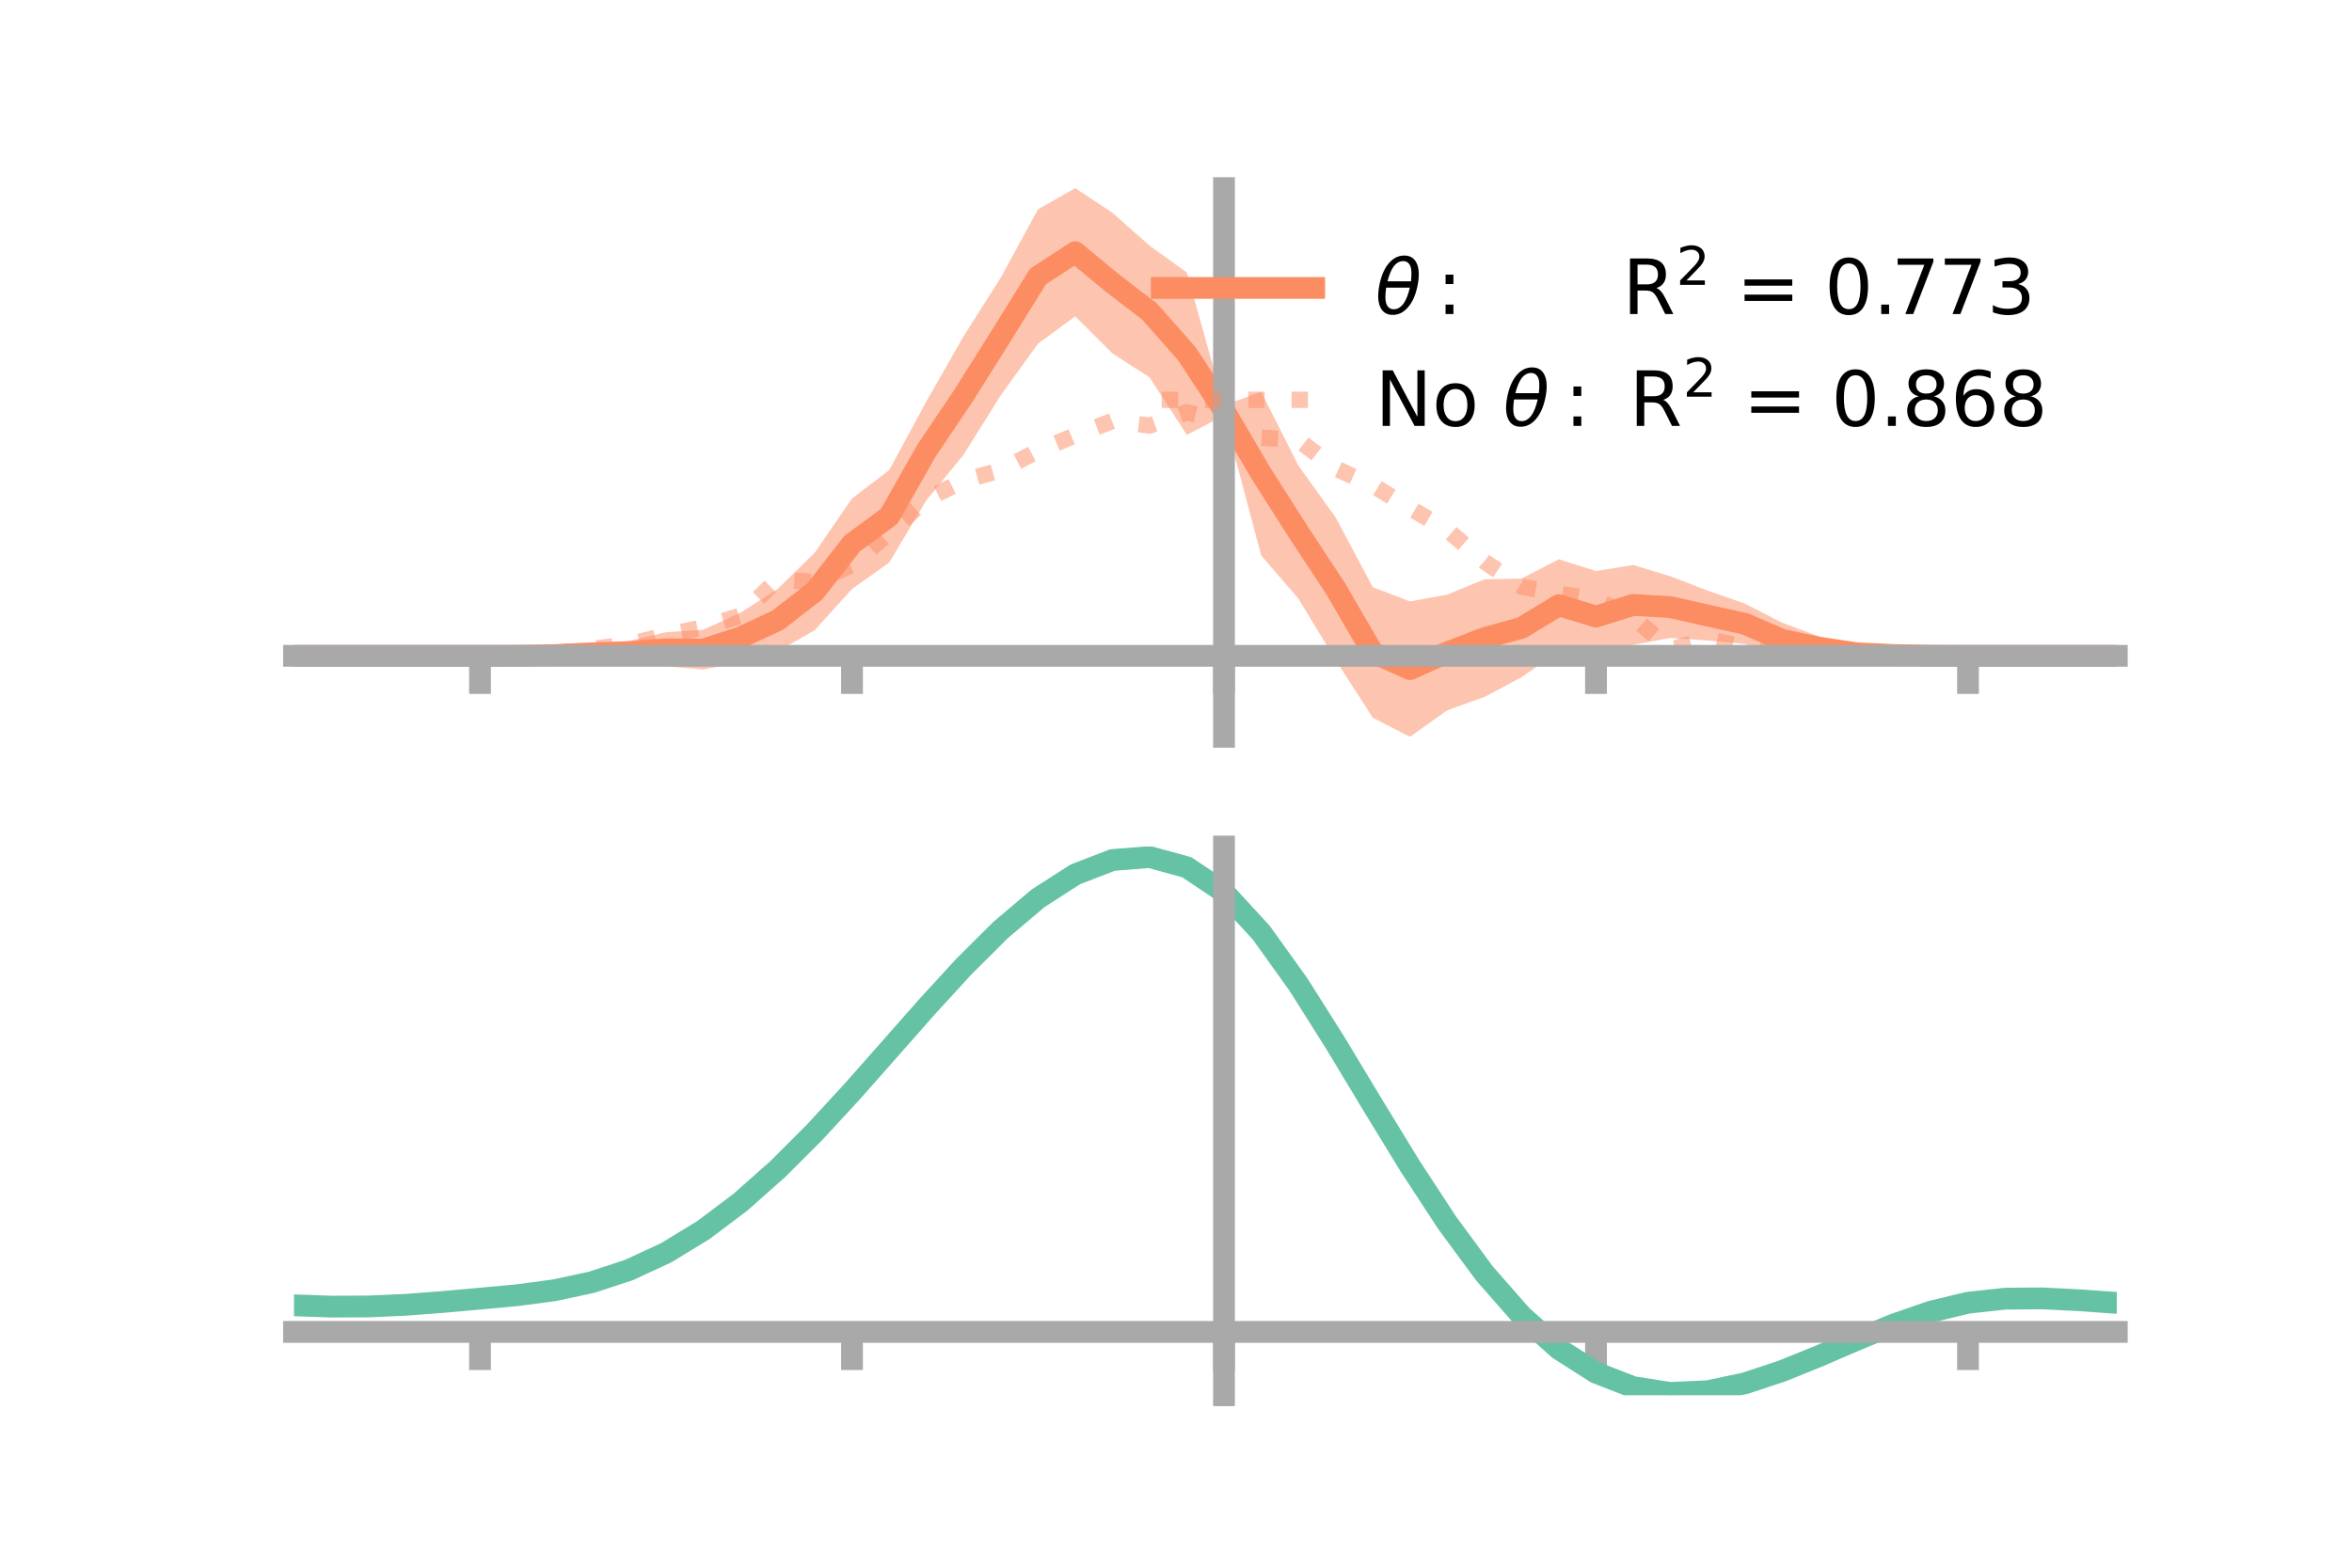 <?xml version="1.0" encoding="utf-8" standalone="no"?>
<!DOCTYPE svg PUBLIC "-//W3C//DTD SVG 1.1//EN"
  "http://www.w3.org/Graphics/SVG/1.1/DTD/svg11.dtd">
<!-- Created with matplotlib (https://matplotlib.org/) -->
<svg height="144pt" version="1.1" viewBox="0 0 216 144" width="216pt" xmlns="http://www.w3.org/2000/svg" xmlns:xlink="http://www.w3.org/1999/xlink">
 <defs>
  <style type="text/css">*{stroke-linecap:butt;stroke-linejoin:round;}</style>
 </defs>
 <g id="figure_1">
  <g id="patch_1">
   <path d="M 0 144 
L 216 144 
L 216 0 
L 0 0 
z
" style="fill:none;"/>
  </g>
  <g id="axes_1">
   <g id="patch_2">
    <path d="M 27 67.68 
L 194.4 67.68 
L 194.4 17.28 
L 27 17.28 
z
" style="fill:none;"/>
   </g>
   <g id="PolyCollection_1">
    <path clip-path="url(#p4f562bb4e2)" d="M 27 60.242 
L 27 60.242 
L 30.416 60.242 
L 33.833 60.242 
L 37.249 60.242 
L 40.665 60.242 
L 44.082 60.241 
L 47.498 60.113 
L 50.914 59.686 
L 54.331 59.178 
L 57.747 58.886 
L 61.163 58.07 
L 64.58 57.843 
L 67.996 56.282 
L 71.412 54.104 
L 74.829 50.759 
L 78.245 45.783 
L 81.661 43.182 
L 85.078 36.865 
L 88.494 30.886 
L 91.91 25.497 
L 95.327 19.225 
L 98.743 17.28 
L 102.159 19.542 
L 105.576 22.566 
L 108.992 25.029 
L 112.408 37.225 
L 115.824 35.996 
L 119.241 42.765 
L 122.657 47.515 
L 126.073 53.937 
L 129.49 55.244 
L 132.906 54.618 
L 136.322 53.213 
L 139.739 53.136 
L 143.155 51.372 
L 146.571 52.45 
L 149.988 51.897 
L 153.404 52.932 
L 156.82 54.248 
L 160.237 55.443 
L 163.653 57.191 
L 167.069 58.474 
L 170.486 59.169 
L 173.902 59.687 
L 177.318 60.108 
L 180.735 60.242 
L 184.151 60.242 
L 187.567 60.242 
L 190.984 60.242 
L 194.4 60.242 
L 194.4 60.242 
L 194.4 60.242 
L 190.984 60.242 
L 187.567 60.242 
L 184.151 60.242 
L 180.735 60.243 
L 177.318 60.354 
L 173.902 60.651 
L 170.486 60.837 
L 167.069 60.515 
L 163.653 60.359 
L 160.237 59.156 
L 156.82 58.834 
L 153.404 58.602 
L 149.988 59.229 
L 146.571 60.817 
L 143.155 59.812 
L 139.739 62.203 
L 136.322 64.02 
L 132.906 65.246 
L 129.49 67.68 
L 126.073 65.935 
L 122.657 60.613 
L 119.241 54.992 
L 115.824 51.026 
L 112.408 38.163 
L 108.992 39.946 
L 105.576 34.669 
L 102.159 32.459 
L 98.743 29.06 
L 95.327 31.569 
L 91.91 36.301 
L 88.494 41.767 
L 85.078 45.951 
L 81.661 51.674 
L 78.245 54.104 
L 74.829 57.882 
L 71.412 59.844 
L 67.996 60.848 
L 64.58 61.495 
L 61.163 61.21 
L 57.747 60.914 
L 54.331 60.839 
L 50.914 60.665 
L 47.498 60.356 
L 44.082 60.242 
L 40.665 60.242 
L 37.249 60.242 
L 33.833 60.242 
L 30.416 60.242 
L 27 60.242 
z
" style="fill:#fc8d62;fill-opacity:0.5;"/>
   </g>
   <g id="matplotlib.axis_1">
    <g id="xtick_1">
     <g id="line2d_1">
      <defs>
       <path d="M 0 0 
L 0 3.5 
" id="m3b089080d3" style="stroke:#a9a9a9;stroke-width:2;"/>
      </defs>
      <g>
       <use style="fill:#a9a9a9;stroke:#a9a9a9;stroke-width:2;" x="44.082" xlink:href="#m3b089080d3" y="60.242"/>
      </g>
     </g>
    </g>
    <g id="xtick_2">
     <g id="line2d_2">
      <g>
       <use style="fill:#a9a9a9;stroke:#a9a9a9;stroke-width:2;" x="78.245" xlink:href="#m3b089080d3" y="60.242"/>
      </g>
     </g>
    </g>
    <g id="xtick_3">
     <g id="line2d_3">
      <g>
       <use style="fill:#a9a9a9;stroke:#a9a9a9;stroke-width:2;" x="112.408" xlink:href="#m3b089080d3" y="60.242"/>
      </g>
     </g>
    </g>
    <g id="xtick_4">
     <g id="line2d_4">
      <g>
       <use style="fill:#a9a9a9;stroke:#a9a9a9;stroke-width:2;" x="146.571" xlink:href="#m3b089080d3" y="60.242"/>
      </g>
     </g>
    </g>
    <g id="xtick_5">
     <g id="line2d_5">
      <g>
       <use style="fill:#a9a9a9;stroke:#a9a9a9;stroke-width:2;" x="180.735" xlink:href="#m3b089080d3" y="60.242"/>
      </g>
     </g>
    </g>
   </g>
   <g id="matplotlib.axis_2"/>
   <g id="line2d_6">
    <path clip-path="url(#p4f562bb4e2)" d="M 27 60.242 
L 30.416 60.242 
L 33.833 60.242 
L 37.249 60.242 
L 40.665 60.242 
L 44.082 60.242 
L 47.498 60.235 
L 50.914 60.175 
L 54.331 60.009 
L 57.747 59.9 
L 61.163 59.64 
L 64.58 59.669 
L 67.996 58.565 
L 71.412 56.974 
L 74.829 54.32 
L 78.245 49.943 
L 81.661 47.428 
L 85.078 41.408 
L 88.494 36.327 
L 91.91 30.899 
L 95.327 25.397 
L 98.743 23.17 
L 102.159 26.001 
L 105.576 28.617 
L 108.992 32.488 
L 112.408 37.694 
L 115.824 43.511 
L 119.241 48.878 
L 122.657 54.064 
L 126.073 59.936 
L 129.49 61.462 
L 132.906 59.932 
L 136.322 58.617 
L 139.739 57.67 
L 143.155 55.592 
L 146.571 56.633 
L 149.988 55.563 
L 153.404 55.767 
L 156.82 56.541 
L 160.237 57.299 
L 163.653 58.775 
L 167.069 59.495 
L 170.486 60.003 
L 173.902 60.169 
L 177.318 60.231 
L 180.735 60.242 
L 184.151 60.242 
L 187.567 60.242 
L 190.984 60.242 
L 194.4 60.242 
" style="fill:none;stroke:#fc8d62;stroke-linecap:square;stroke-width:2;"/>
   </g>
   <g id="line2d_7">
    <path clip-path="url(#p4f562bb4e2)" d="M 27 60.242 
L 30.416 60.242 
L 33.833 60.242 
L 37.249 60.242 
L 40.665 60.242 
L 44.082 60.242 
L 47.498 60.175 
L 50.914 59.998 
L 54.331 59.601 
L 57.747 59.197 
L 61.163 58.339 
L 64.58 57.622 
L 67.996 56.547 
L 71.412 53.224 
L 74.829 53.463 
L 78.245 51.891 
L 81.661 48.927 
L 85.078 45.857 
L 88.494 44.151 
L 91.91 43.189 
L 95.327 41.413 
L 98.743 39.987 
L 102.159 38.669 
L 105.576 39.091 
L 108.992 37.862 
L 112.408 38.739 
L 115.824 40.203 
L 119.241 40.423 
L 122.657 43.028 
L 126.073 44.581 
L 129.49 46.67 
L 132.906 48.669 
L 136.322 51.589 
L 139.739 53.891 
L 143.155 54.528 
L 146.571 55.075 
L 149.988 56.679 
L 153.404 59.681 
L 156.82 58.675 
L 160.237 59.451 
L 163.653 60.119 
L 167.069 60.235 
L 170.486 60.426 
L 173.902 60.345 
L 177.318 60.291 
L 180.735 60.242 
L 184.151 60.242 
L 187.567 60.242 
L 190.984 60.242 
L 194.4 60.242 
" style="fill:none;stroke:#fc8d62;stroke-dasharray:1.5,2.475;stroke-dashoffset:0;stroke-opacity:0.5;stroke-width:1.5;"/>
   </g>
   <g id="patch_3">
    <path d="M 112.408 67.68 
L 112.408 17.28 
" style="fill:none;stroke:#a9a9a9;stroke-linecap:square;stroke-linejoin:miter;stroke-width:2;"/>
   </g>
   <g id="patch_4">
    <path d="M 194.4 67.68 
L 194.4 17.28 
" style="fill:none;"/>
   </g>
   <g id="patch_5">
    <path d="M 27 60.242 
L 194.4 60.242 
" style="fill:none;stroke:#a9a9a9;stroke-linecap:square;stroke-linejoin:miter;stroke-width:2;"/>
   </g>
   <g id="patch_6">
    <path d="M 27 17.28 
L 194.4 17.28 
" style="fill:none;"/>
   </g>
   <g id="legend_1">
    <g id="line2d_8">
     <path d="M 106.69 26.449 
L 120.69 26.449 
" style="fill:none;stroke:#fc8d62;stroke-linecap:square;stroke-width:2;"/>
    </g>
    <g id="line2d_9"/>
    <g id="text_1">
     <!-- $\theta:$      R$^{2}$ = 0.773 -->
     <g transform="translate(126.29 28.899)scale(0.07 -0.07)">
      <defs>
       <path d="M 45.516 34.672 
L 14.453 34.672 
Q 12.359 20.062 14.5 13.875 
Q 17.188 6.25 24.469 6.25 
Q 31.781 6.25 37.359 13.922 
Q 42.234 20.656 45.516 34.672 
z
M 47.016 42.969 
Q 48.344 56.844 46.625 61.719 
Q 43.953 69.438 36.766 69.438 
Q 29.297 69.438 23.828 61.812 
Q 19.531 55.672 16.156 42.969 
z
M 38.188 76.766 
Q 49.906 76.766 54.594 66.406 
Q 59.281 56.109 55.719 37.844 
Q 52.203 19.625 43.453 9.281 
Q 34.766 -1.125 23.047 -1.125 
Q 11.281 -1.125 6.641 9.281 
Q 2 19.625 5.516 37.844 
Q 9.078 56.109 17.719 66.406 
Q 26.422 76.766 38.188 76.766 
z
" id="DejaVuSans-Oblique-952"/>
       <path d="M 11.719 12.406 
L 22.016 12.406 
L 22.016 0 
L 11.719 0 
z
M 11.719 51.703 
L 22.016 51.703 
L 22.016 39.312 
L 11.719 39.312 
z
" id="DejaVuSans-58"/>
       <path id="DejaVuSans-32"/>
       <path d="M 44.391 34.188 
Q 47.562 33.109 50.562 29.594 
Q 53.562 26.078 56.594 19.922 
L 66.609 0 
L 56 0 
L 46.688 18.703 
Q 43.062 26.031 39.672 28.422 
Q 36.281 30.812 30.422 30.812 
L 19.672 30.812 
L 19.672 0 
L 9.812 0 
L 9.812 72.906 
L 32.078 72.906 
Q 44.578 72.906 50.734 67.672 
Q 56.891 62.453 56.891 51.906 
Q 56.891 45.016 53.688 40.469 
Q 50.484 35.938 44.391 34.188 
z
M 19.672 64.797 
L 19.672 38.922 
L 32.078 38.922 
Q 39.203 38.922 42.844 42.219 
Q 46.484 45.516 46.484 51.906 
Q 46.484 58.297 42.844 61.547 
Q 39.203 64.797 32.078 64.797 
z
" id="DejaVuSans-82"/>
       <path d="M 19.188 8.297 
L 53.609 8.297 
L 53.609 0 
L 7.328 0 
L 7.328 8.297 
Q 12.938 14.109 22.625 23.891 
Q 32.328 33.688 34.812 36.531 
Q 39.547 41.844 41.422 45.531 
Q 43.312 49.219 43.312 52.781 
Q 43.312 58.594 39.234 62.25 
Q 35.156 65.922 28.609 65.922 
Q 23.969 65.922 18.812 64.312 
Q 13.672 62.703 7.812 59.422 
L 7.812 69.391 
Q 13.766 71.781 18.938 73 
Q 24.125 74.219 28.422 74.219 
Q 39.75 74.219 46.484 68.547 
Q 53.219 62.891 53.219 53.422 
Q 53.219 48.922 51.531 44.891 
Q 49.859 40.875 45.406 35.406 
Q 44.188 33.984 37.641 27.219 
Q 31.109 20.453 19.188 8.297 
z
" id="DejaVuSans-50"/>
       <path d="M 10.594 45.406 
L 73.188 45.406 
L 73.188 37.203 
L 10.594 37.203 
z
M 10.594 25.484 
L 73.188 25.484 
L 73.188 17.188 
L 10.594 17.188 
z
" id="DejaVuSans-61"/>
       <path d="M 31.781 66.406 
Q 24.172 66.406 20.328 58.906 
Q 16.5 51.422 16.5 36.375 
Q 16.5 21.391 20.328 13.891 
Q 24.172 6.391 31.781 6.391 
Q 39.453 6.391 43.281 13.891 
Q 47.125 21.391 47.125 36.375 
Q 47.125 51.422 43.281 58.906 
Q 39.453 66.406 31.781 66.406 
z
M 31.781 74.219 
Q 44.047 74.219 50.516 64.516 
Q 56.984 54.828 56.984 36.375 
Q 56.984 17.969 50.516 8.266 
Q 44.047 -1.422 31.781 -1.422 
Q 19.531 -1.422 13.062 8.266 
Q 6.594 17.969 6.594 36.375 
Q 6.594 54.828 13.062 64.516 
Q 19.531 74.219 31.781 74.219 
z
" id="DejaVuSans-48"/>
       <path d="M 10.688 12.406 
L 21 12.406 
L 21 0 
L 10.688 0 
z
" id="DejaVuSans-46"/>
       <path d="M 8.203 72.906 
L 55.078 72.906 
L 55.078 68.703 
L 28.609 0 
L 18.312 0 
L 43.219 64.594 
L 8.203 64.594 
z
" id="DejaVuSans-55"/>
       <path d="M 40.578 39.312 
Q 47.656 37.797 51.625 33 
Q 55.609 28.219 55.609 21.188 
Q 55.609 10.406 48.188 4.484 
Q 40.766 -1.422 27.094 -1.422 
Q 22.516 -1.422 17.656 -0.516 
Q 12.797 0.391 7.625 2.203 
L 7.625 11.719 
Q 11.719 9.328 16.594 8.109 
Q 21.484 6.891 26.812 6.891 
Q 36.078 6.891 40.938 10.547 
Q 45.797 14.203 45.797 21.188 
Q 45.797 27.641 41.281 31.266 
Q 36.766 34.906 28.719 34.906 
L 20.219 34.906 
L 20.219 43.016 
L 29.109 43.016 
Q 36.375 43.016 40.234 45.922 
Q 44.094 48.828 44.094 54.297 
Q 44.094 59.906 40.109 62.906 
Q 36.141 65.922 28.719 65.922 
Q 24.656 65.922 20.016 65.031 
Q 15.375 64.156 9.812 62.312 
L 9.812 71.094 
Q 15.438 72.656 20.344 73.438 
Q 25.25 74.219 29.594 74.219 
Q 40.828 74.219 47.359 69.109 
Q 53.906 64.016 53.906 55.328 
Q 53.906 49.266 50.438 45.094 
Q 46.969 40.922 40.578 39.312 
z
" id="DejaVuSans-51"/>
      </defs>
      <use transform="translate(0 0.766)" xlink:href="#DejaVuSans-Oblique-952"/>
      <use transform="translate(80.664 0.766)" xlink:href="#DejaVuSans-58"/>
      <use transform="translate(133.838 0.766)" xlink:href="#DejaVuSans-32"/>
      <use transform="translate(165.625 0.766)" xlink:href="#DejaVuSans-32"/>
      <use transform="translate(197.412 0.766)" xlink:href="#DejaVuSans-32"/>
      <use transform="translate(229.199 0.766)" xlink:href="#DejaVuSans-32"/>
      <use transform="translate(260.986 0.766)" xlink:href="#DejaVuSans-32"/>
      <use transform="translate(292.773 0.766)" xlink:href="#DejaVuSans-32"/>
      <use transform="translate(324.561 0.766)" xlink:href="#DejaVuSans-82"/>
      <use transform="translate(395 39.047)scale(0.7)" xlink:href="#DejaVuSans-50"/>
      <use transform="translate(442.271 0.766)" xlink:href="#DejaVuSans-32"/>
      <use transform="translate(474.058 0.766)" xlink:href="#DejaVuSans-61"/>
      <use transform="translate(557.847 0.766)" xlink:href="#DejaVuSans-32"/>
      <use transform="translate(589.634 0.766)" xlink:href="#DejaVuSans-48"/>
      <use transform="translate(653.257 0.766)" xlink:href="#DejaVuSans-46"/>
      <use transform="translate(677.294 0.766)" xlink:href="#DejaVuSans-55"/>
      <use transform="translate(739.167 0.766)" xlink:href="#DejaVuSans-55"/>
      <use transform="translate(802.79 0.766)" xlink:href="#DejaVuSans-51"/>
     </g>
    </g>
    <g id="line2d_10">
     <path d="M 106.69 36.724 
L 120.69 36.724 
" style="fill:none;stroke:#fc8d62;stroke-dasharray:1.5,2.475;stroke-dashoffset:0;stroke-opacity:0.5;stroke-width:1.5;"/>
    </g>
    <g id="line2d_11"/>
    <g id="text_2">
     <!-- No $\theta:$ R$^{2}$ = 0.868 -->
     <g transform="translate(126.29 39.174)scale(0.07 -0.07)">
      <defs>
       <path d="M 9.812 72.906 
L 23.094 72.906 
L 55.422 11.922 
L 55.422 72.906 
L 64.984 72.906 
L 64.984 0 
L 51.703 0 
L 19.391 60.984 
L 19.391 0 
L 9.812 0 
z
" id="DejaVuSans-78"/>
       <path d="M 30.609 48.391 
Q 23.391 48.391 19.188 42.75 
Q 14.984 37.109 14.984 27.297 
Q 14.984 17.484 19.156 11.844 
Q 23.344 6.203 30.609 6.203 
Q 37.797 6.203 41.984 11.859 
Q 46.188 17.531 46.188 27.297 
Q 46.188 37.016 41.984 42.703 
Q 37.797 48.391 30.609 48.391 
z
M 30.609 56 
Q 42.328 56 49.016 48.375 
Q 55.719 40.766 55.719 27.297 
Q 55.719 13.875 49.016 6.219 
Q 42.328 -1.422 30.609 -1.422 
Q 18.844 -1.422 12.172 6.219 
Q 5.516 13.875 5.516 27.297 
Q 5.516 40.766 12.172 48.375 
Q 18.844 56 30.609 56 
z
" id="DejaVuSans-111"/>
       <path d="M 31.781 34.625 
Q 24.75 34.625 20.719 30.859 
Q 16.703 27.094 16.703 20.516 
Q 16.703 13.922 20.719 10.156 
Q 24.75 6.391 31.781 6.391 
Q 38.812 6.391 42.859 10.172 
Q 46.922 13.969 46.922 20.516 
Q 46.922 27.094 42.891 30.859 
Q 38.875 34.625 31.781 34.625 
z
M 21.922 38.812 
Q 15.578 40.375 12.031 44.719 
Q 8.5 49.078 8.5 55.328 
Q 8.5 64.062 14.719 69.141 
Q 20.953 74.219 31.781 74.219 
Q 42.672 74.219 48.875 69.141 
Q 55.078 64.062 55.078 55.328 
Q 55.078 49.078 51.531 44.719 
Q 48 40.375 41.703 38.812 
Q 48.828 37.156 52.797 32.312 
Q 56.781 27.484 56.781 20.516 
Q 56.781 9.906 50.312 4.234 
Q 43.844 -1.422 31.781 -1.422 
Q 19.734 -1.422 13.25 4.234 
Q 6.781 9.906 6.781 20.516 
Q 6.781 27.484 10.781 32.312 
Q 14.797 37.156 21.922 38.812 
z
M 18.312 54.391 
Q 18.312 48.734 21.844 45.562 
Q 25.391 42.391 31.781 42.391 
Q 38.141 42.391 41.719 45.562 
Q 45.312 48.734 45.312 54.391 
Q 45.312 60.062 41.719 63.234 
Q 38.141 66.406 31.781 66.406 
Q 25.391 66.406 21.844 63.234 
Q 18.312 60.062 18.312 54.391 
z
" id="DejaVuSans-56"/>
       <path d="M 33.016 40.375 
Q 26.375 40.375 22.484 35.828 
Q 18.609 31.297 18.609 23.391 
Q 18.609 15.531 22.484 10.953 
Q 26.375 6.391 33.016 6.391 
Q 39.656 6.391 43.531 10.953 
Q 47.406 15.531 47.406 23.391 
Q 47.406 31.297 43.531 35.828 
Q 39.656 40.375 33.016 40.375 
z
M 52.594 71.297 
L 52.594 62.312 
Q 48.875 64.062 45.094 64.984 
Q 41.312 65.922 37.594 65.922 
Q 27.828 65.922 22.672 59.328 
Q 17.531 52.734 16.797 39.406 
Q 19.672 43.656 24.016 45.922 
Q 28.375 48.188 33.594 48.188 
Q 44.578 48.188 50.953 41.516 
Q 57.328 34.859 57.328 23.391 
Q 57.328 12.156 50.688 5.359 
Q 44.047 -1.422 33.016 -1.422 
Q 20.359 -1.422 13.672 8.266 
Q 6.984 17.969 6.984 36.375 
Q 6.984 53.656 15.188 63.938 
Q 23.391 74.219 37.203 74.219 
Q 40.922 74.219 44.703 73.484 
Q 48.484 72.75 52.594 71.297 
z
" id="DejaVuSans-54"/>
      </defs>
      <use transform="translate(0 0.766)" xlink:href="#DejaVuSans-78"/>
      <use transform="translate(74.805 0.766)" xlink:href="#DejaVuSans-111"/>
      <use transform="translate(135.986 0.766)" xlink:href="#DejaVuSans-32"/>
      <use transform="translate(167.773 0.766)" xlink:href="#DejaVuSans-Oblique-952"/>
      <use transform="translate(248.438 0.766)" xlink:href="#DejaVuSans-58"/>
      <use transform="translate(301.611 0.766)" xlink:href="#DejaVuSans-32"/>
      <use transform="translate(333.398 0.766)" xlink:href="#DejaVuSans-82"/>
      <use transform="translate(403.838 39.047)scale(0.7)" xlink:href="#DejaVuSans-50"/>
      <use transform="translate(451.108 0.766)" xlink:href="#DejaVuSans-32"/>
      <use transform="translate(482.896 0.766)" xlink:href="#DejaVuSans-61"/>
      <use transform="translate(566.685 0.766)" xlink:href="#DejaVuSans-32"/>
      <use transform="translate(598.472 0.766)" xlink:href="#DejaVuSans-48"/>
      <use transform="translate(662.095 0.766)" xlink:href="#DejaVuSans-46"/>
      <use transform="translate(691.257 0.766)" xlink:href="#DejaVuSans-56"/>
      <use transform="translate(754.88 0.766)" xlink:href="#DejaVuSans-54"/>
      <use transform="translate(818.503 0.766)" xlink:href="#DejaVuSans-56"/>
     </g>
    </g>
   </g>
  </g>
  <g id="axes_2">
   <g id="patch_7">
    <path d="M 27 128.16 
L 194.4 128.16 
L 194.4 77.76 
L 27 77.76 
z
" style="fill:none;"/>
   </g>
   <g id="PolyCollection_2">
    <path clip-path="url(#pbb0cfb39ea)" d="M 27 119.944 
L 27 119.851 
L 30.416 119.979 
L 33.833 119.963 
L 37.249 119.803 
L 40.665 119.532 
L 44.082 119.214 
L 47.498 118.887 
L 50.914 118.425 
L 54.331 117.68 
L 57.747 116.543 
L 61.163 114.934 
L 64.58 112.815 
L 67.996 110.186 
L 71.412 107.086 
L 74.829 103.588 
L 78.245 99.796 
L 81.661 95.839 
L 85.078 91.869 
L 88.494 88.056 
L 91.91 84.58 
L 95.327 81.627 
L 98.743 79.386 
L 102.159 78.038 
L 105.576 77.76 
L 108.992 78.714 
L 112.408 81.044 
L 115.824 84.812 
L 119.241 89.653 
L 122.657 95.15 
L 126.073 100.911 
L 129.49 106.591 
L 132.906 111.901 
L 136.322 116.615 
L 139.739 120.568 
L 143.155 123.663 
L 146.571 125.866 
L 149.988 127.199 
L 153.404 127.736 
L 156.82 127.584 
L 160.237 126.877 
L 163.653 125.764 
L 167.069 124.403 
L 170.486 122.953 
L 173.902 121.567 
L 177.318 120.394 
L 180.735 119.575 
L 184.151 119.206 
L 187.567 119.183 
L 190.984 119.365 
L 194.4 119.622 
L 194.4 119.738 
L 194.4 119.738 
L 190.984 119.505 
L 187.567 119.341 
L 184.151 119.374 
L 180.735 119.748 
L 177.318 120.575 
L 173.902 121.774 
L 170.486 123.203 
L 167.069 124.704 
L 163.653 126.113 
L 160.237 127.263 
L 156.82 127.995 
L 153.404 128.16 
L 149.988 127.632 
L 146.571 126.317 
L 143.155 124.158 
L 139.739 121.145 
L 136.322 117.312 
L 132.906 112.751 
L 129.49 107.613 
L 126.073 102.114 
L 122.657 96.533 
L 119.241 91.204 
L 115.824 86.51 
L 112.408 82.859 
L 108.992 80.606 
L 105.576 79.688 
L 102.159 79.959 
L 98.743 81.257 
L 95.327 83.41 
L 91.91 86.24 
L 88.494 89.566 
L 85.078 93.208 
L 81.661 96.995 
L 78.245 100.767 
L 74.829 104.38 
L 71.412 107.714 
L 67.996 110.672 
L 64.58 113.188 
L 61.163 115.225 
L 57.747 116.781 
L 54.331 117.887 
L 50.914 118.609 
L 47.498 119.054 
L 44.082 119.361 
L 40.665 119.656 
L 37.249 119.902 
L 33.833 120.044 
L 30.416 120.056 
L 27 119.944 
z
" style="fill:#66c2a5;fill-opacity:0.5;"/>
   </g>
   <g id="matplotlib.axis_3">
    <g id="xtick_6">
     <g id="line2d_12">
      <g>
       <use style="fill:#a9a9a9;stroke:#a9a9a9;stroke-width:2;" x="44.082" xlink:href="#m3b089080d3" y="122.342"/>
      </g>
     </g>
    </g>
    <g id="xtick_7">
     <g id="line2d_13">
      <g>
       <use style="fill:#a9a9a9;stroke:#a9a9a9;stroke-width:2;" x="78.245" xlink:href="#m3b089080d3" y="122.342"/>
      </g>
     </g>
    </g>
    <g id="xtick_8">
     <g id="line2d_14">
      <g>
       <use style="fill:#a9a9a9;stroke:#a9a9a9;stroke-width:2;" x="112.408" xlink:href="#m3b089080d3" y="122.342"/>
      </g>
     </g>
    </g>
    <g id="xtick_9">
     <g id="line2d_15">
      <g>
       <use style="fill:#a9a9a9;stroke:#a9a9a9;stroke-width:2;" x="146.571" xlink:href="#m3b089080d3" y="122.342"/>
      </g>
     </g>
    </g>
    <g id="xtick_10">
     <g id="line2d_16">
      <g>
       <use style="fill:#a9a9a9;stroke:#a9a9a9;stroke-width:2;" x="180.735" xlink:href="#m3b089080d3" y="122.342"/>
      </g>
     </g>
    </g>
   </g>
   <g id="matplotlib.axis_4"/>
   <g id="line2d_17">
    <path clip-path="url(#pbb0cfb39ea)" d="M 27 119.898 
L 30.416 120.018 
L 33.833 120.004 
L 37.249 119.853 
L 40.665 119.594 
L 44.082 119.288 
L 47.498 118.971 
L 50.914 118.517 
L 54.331 117.784 
L 57.747 116.662 
L 61.163 115.08 
L 64.58 113.001 
L 67.996 110.429 
L 71.412 107.4 
L 74.829 103.984 
L 78.245 100.282 
L 81.661 96.417 
L 85.078 92.539 
L 88.494 88.811 
L 91.91 85.41 
L 95.327 82.519 
L 98.743 80.321 
L 102.159 78.998 
L 105.576 78.724 
L 108.992 79.66 
L 112.408 81.951 
L 115.824 85.661 
L 119.241 90.429 
L 122.657 95.841 
L 126.073 101.513 
L 129.49 107.102 
L 132.906 112.326 
L 136.322 116.963 
L 139.739 120.856 
L 143.155 123.911 
L 146.571 126.091 
L 149.988 127.416 
L 153.404 127.948 
L 156.82 127.79 
L 160.237 127.07 
L 163.653 125.939 
L 167.069 124.554 
L 170.486 123.078 
L 173.902 121.671 
L 177.318 120.484 
L 180.735 119.662 
L 184.151 119.29 
L 187.567 119.262 
L 190.984 119.435 
L 194.4 119.68 
" style="fill:none;stroke:#66c2a5;stroke-linecap:square;stroke-width:2;"/>
   </g>
   <g id="patch_8">
    <path d="M 112.408 128.16 
L 112.408 77.76 
" style="fill:none;stroke:#a9a9a9;stroke-linecap:square;stroke-linejoin:miter;stroke-width:2;"/>
   </g>
   <g id="patch_9">
    <path d="M 194.4 128.16 
L 194.4 77.76 
" style="fill:none;"/>
   </g>
   <g id="patch_10">
    <path d="M 27 122.342 
L 194.4 122.342 
" style="fill:none;stroke:#a9a9a9;stroke-linecap:square;stroke-linejoin:miter;stroke-width:2;"/>
   </g>
   <g id="patch_11">
    <path d="M 27 77.76 
L 194.4 77.76 
" style="fill:none;"/>
   </g>
  </g>
 </g>
 <defs>
  <clipPath id="p4f562bb4e2">
   <rect height="50.4" width="167.4" x="27" y="17.28"/>
  </clipPath>
  <clipPath id="pbb0cfb39ea">
   <rect height="50.4" width="167.4" x="27" y="77.76"/>
  </clipPath>
 </defs>
</svg>
